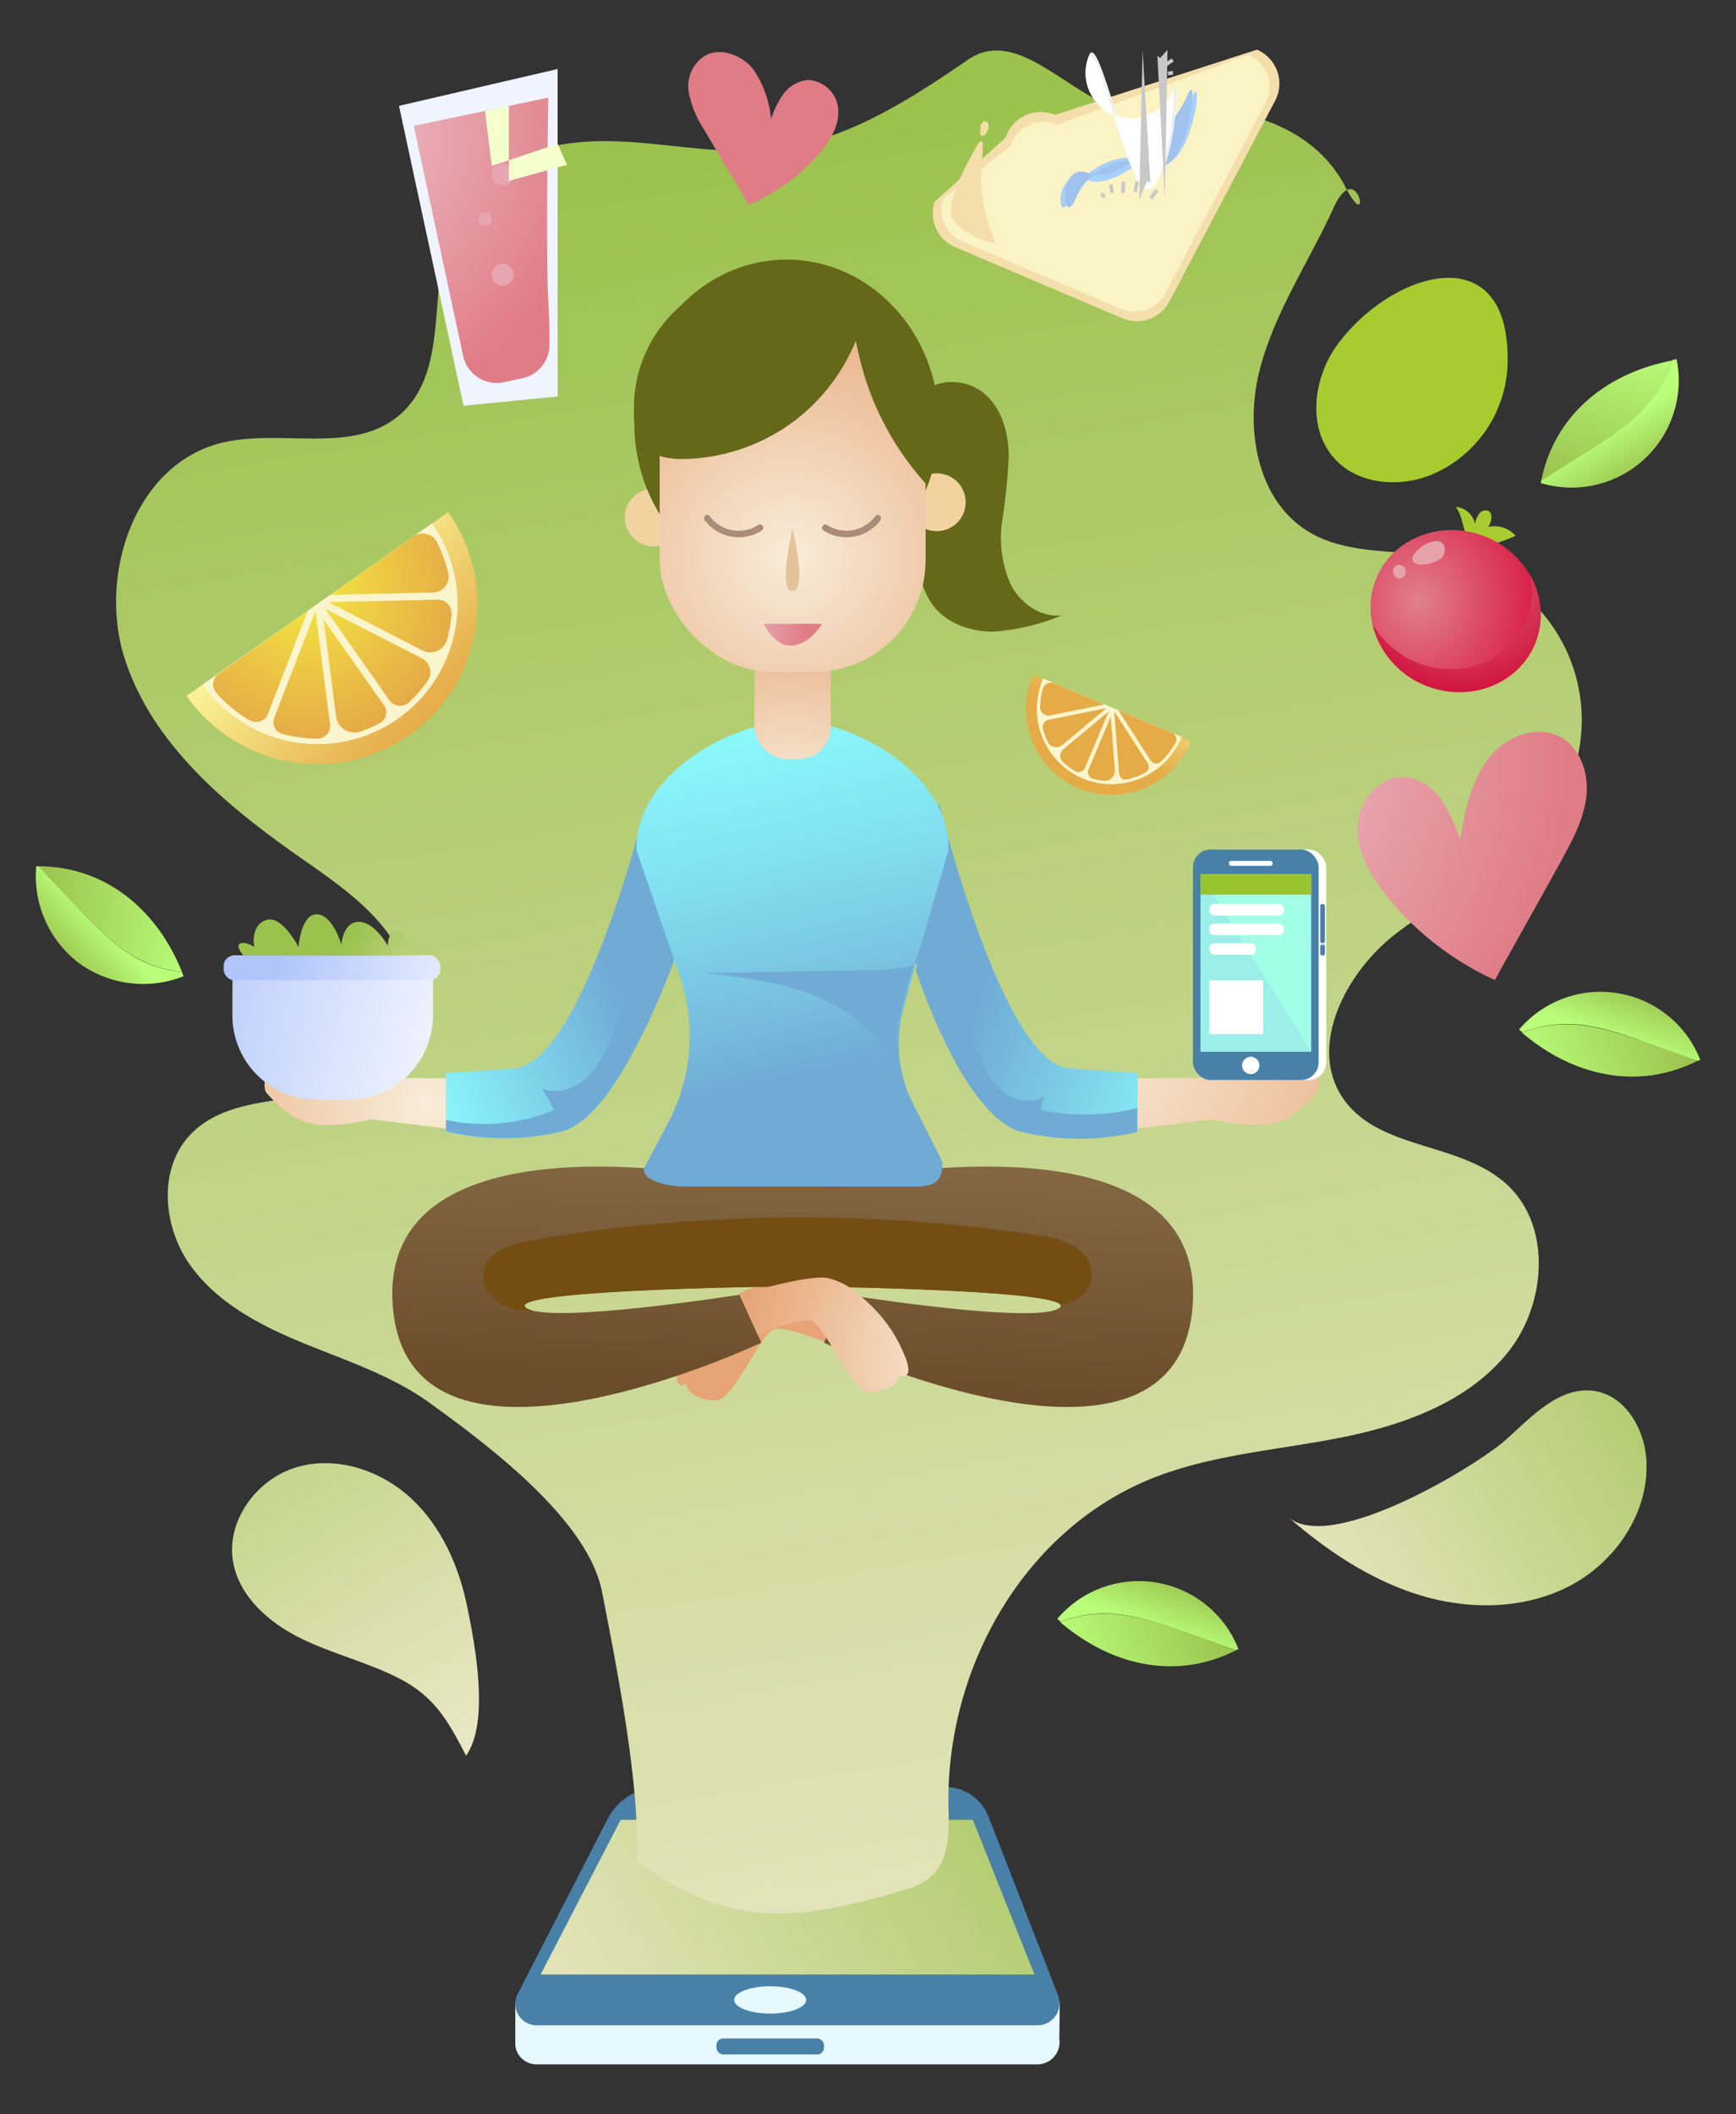 <svg xmlns="http://www.w3.org/2000/svg" xmlns:xlink="http://www.w3.org/1999/xlink" viewBox="0 0 230 280"><rect x="0" y="0" width="230" height="280" fill="#333333" stroke="none"/><defs><style>.cls-1{fill:none;}.cls-2{clip-path:url(#clip-path);}.cls-3{fill:url(#linear-gradient);}.cls-4{fill:#e5f9ff;}.cls-5{fill:#4980a7;}.cls-6{fill:url(#linear-gradient-2);}.cls-7{fill:#a8cc30;}.cls-8{fill:url(#linear-gradient-3);}.cls-9{fill:url(#linear-gradient-4);}.cls-10{fill:#70abd5;}.cls-11{fill:url(#linear-gradient-5);}.cls-12{fill:url(#radial-gradient);}.cls-13{fill:url(#linear-gradient-6);}.cls-14{fill:url(#radial-gradient-2);}.cls-15{fill:url(#radial-gradient-3);}.cls-16{fill:url(#linear-gradient-7);}.cls-17{fill:url(#radial-gradient-4);}.cls-18{fill:#656818;}.cls-19{fill:#f1d3a0;}.cls-20{fill:url(#radial-gradient-5);}.cls-21{fill:#ab8c79;}.cls-22{fill:#e4c29a;}.cls-23{fill:#734d12;}.cls-24{fill:url(#radial-gradient-6);}.cls-25{fill:#f4dfac;}.cls-26{fill:#faf4c5;}.cls-27{fill:#a7d0fa;}.cls-28{fill:#9fc2ef;}.cls-29{fill:#fff;}.cls-30{fill:#efefef;}.cls-31{fill:#c8c8c8;}.cls-32{fill:url(#linear-gradient-8);}.cls-33{fill:#faf5cc;}.cls-34{fill:url(#radial-gradient-7);}.cls-35{fill:url(#radial-gradient-8);}.cls-36{fill:url(#radial-gradient-9);}.cls-37{fill:url(#radial-gradient-10);}.cls-38{fill:url(#radial-gradient-11);}.cls-39{fill:url(#radial-gradient-12);}.cls-40{fill:url(#radial-gradient-13);}.cls-41{fill:#f0f4ff;}.cls-42{fill:url(#radial-gradient-14);}.cls-43{fill:#e8a7b0;}.cls-44{fill:#f4ffcd;}.cls-45{fill:url(#radial-gradient-15);}.cls-46{fill:url(#radial-gradient-16);}.cls-47{fill:#e7a3aa;}.cls-48{fill:#a2ffe7;}.cls-49{fill:#9befe8;}.cls-50{fill:#9ac42f;}.cls-51{fill:url(#linear-gradient-9);}.cls-52{fill:url(#linear-gradient-10);}.cls-53{fill:url(#linear-gradient-11);}.cls-54{fill:url(#linear-gradient-12);}.cls-55{fill:url(#radial-gradient-17);}.cls-56{fill:url(#radial-gradient-18);}.cls-57{fill:url(#radial-gradient-19);}.cls-58{fill:url(#radial-gradient-20);}.cls-59{fill:url(#radial-gradient-21);}.cls-60{fill:url(#radial-gradient-22);}.cls-61{fill:url(#radial-gradient-23);}.cls-62{fill:url(#radial-gradient-24);}.cls-63{fill:url(#linear-gradient-13);}.cls-64{fill:url(#linear-gradient-14);}.cls-65{fill:url(#linear-gradient-15);}.cls-66{fill:url(#linear-gradient-16);}.cls-67{fill:url(#linear-gradient-17);}.cls-68{fill:url(#linear-gradient-18);}.cls-69{fill:url(#linear-gradient-19);}.cls-70{fill:url(#linear-gradient-20);}.cls-71{fill:url(#linear-gradient-21);}.cls-72{fill:url(#linear-gradient-22);}</style><clipPath id="clip-path"><rect class="cls-1" x="-1049" y="199" width="778" height="487"/></clipPath><linearGradient id="linear-gradient" x1="-282.03" y1="984.4" x2="-431" y2="105.64" gradientUnits="userSpaceOnUse"><stop offset="0" stop-color="#f8edd9"/><stop offset="1" stop-color="#9bc24d"/></linearGradient><linearGradient id="linear-gradient-2" x1="56.47" y1="283.31" x2="154.79" y2="224.01" xlink:href="#linear-gradient"/><linearGradient id="linear-gradient-3" x1="147.93" y1="315.78" x2="97.58" y2="18.78" xlink:href="#linear-gradient"/><linearGradient id="linear-gradient-4" x1="52.3" y1="141.24" x2="80.86" y2="128.52" gradientUnits="userSpaceOnUse"><stop offset="0" stop-color="#8dffff"/><stop offset="1" stop-color="#70abd5"/></linearGradient><linearGradient id="linear-gradient-5" x1="164.54" y1="140" x2="130.89" y2="128.45" xlink:href="#linear-gradient-4"/><radialGradient id="radial-gradient" cx="52.64" cy="208.92" r="41.66" gradientUnits="userSpaceOnUse"><stop offset="0" stop-color="#f8edd9"/><stop offset="1" stop-color="#e7a476"/></radialGradient><linearGradient id="linear-gradient-6" x1="106.8" y1="128.78" x2="104.49" y2="184.03" gradientUnits="userSpaceOnUse"><stop offset="0" stop-color="#977b55"/><stop offset="1" stop-color="#6b4d2b"/></linearGradient><radialGradient id="radial-gradient-2" cx="56.5" cy="146.15" r="42.02" xlink:href="#radial-gradient"/><radialGradient id="radial-gradient-3" cx="141.12" cy="137.78" r="57.12" xlink:href="#radial-gradient"/><linearGradient id="linear-gradient-7" x1="95.29" y1="88.3" x2="107.61" y2="142.13" gradientUnits="userSpaceOnUse"><stop offset="0" stop-color="#8dffff"/><stop offset="0.19" stop-color="#8af7fb"/><stop offset="0.49" stop-color="#82e0f0"/><stop offset="0.86" stop-color="#76bbdd"/><stop offset="1" stop-color="#70abd5"/></linearGradient><radialGradient id="radial-gradient-4" cx="104.63" cy="106.29" r="29.95" xlink:href="#radial-gradient"/><radialGradient id="radial-gradient-5" cx="104.73" cy="73.66" r="39.3" xlink:href="#radial-gradient"/><radialGradient id="radial-gradient-6" cx="126.77" cy="179.46" r="29.05" xlink:href="#radial-gradient"/><linearGradient id="linear-gradient-8" x1="999.82" y1="-2045.22" x2="995.69" y2="-2069.6" gradientTransform="translate(413.98 2343.57) rotate(-35.08)" gradientUnits="userSpaceOnUse"><stop offset="0" stop-color="#e5ab47"/><stop offset="1" stop-color="#faf498"/></linearGradient><radialGradient id="radial-gradient-7" cx="996.55" cy="-2069.14" r="20.35" gradientTransform="translate(413.98 2343.57) rotate(-35.08)" gradientUnits="userSpaceOnUse"><stop offset="0" stop-color="#f5ea41"/><stop offset="1" stop-color="#e5ab47"/></radialGradient><radialGradient id="radial-gradient-8" cx="996.55" cy="-2069.14" r="20.35" xlink:href="#radial-gradient-7"/><radialGradient id="radial-gradient-9" cx="996.55" cy="-2069.14" r="20.35" xlink:href="#radial-gradient-7"/><radialGradient id="radial-gradient-10" cx="996.55" cy="-2069.14" r="20.35" xlink:href="#radial-gradient-7"/><radialGradient id="radial-gradient-11" cx="996.55" cy="-2069.14" r="20.35" xlink:href="#radial-gradient-7"/><radialGradient id="radial-gradient-12" cx="996.55" cy="-2069.14" r="20.35" xlink:href="#radial-gradient-7"/><radialGradient id="radial-gradient-13" cx="156.07" cy="100.57" r="51.42" gradientUnits="userSpaceOnUse"><stop offset="0" stop-color="#eec7cf"/><stop offset="1" stop-color="#e07c86"/></radialGradient><radialGradient id="radial-gradient-14" cx="40.75" cy="17.18" r="38.74" xlink:href="#radial-gradient-13"/><radialGradient id="radial-gradient-15" cx="-1173.15" cy="-24.38" r="24.87" gradientTransform="matrix(0.28, 0.69, -0.75, 0.3, 502.51, 892.67)" gradientUnits="userSpaceOnUse"><stop offset="0" stop-color="#e1818a"/><stop offset="1" stop-color="#d80c3c"/></radialGradient><radialGradient id="radial-gradient-16" cx="-1173.15" cy="-24.38" r="24.87" gradientTransform="translate(1061.55 94.33) scale(0.74 0.8)" gradientUnits="userSpaceOnUse"><stop offset="0" stop-color="#e1818a"/><stop offset="1" stop-color="#ce0131"/></radialGradient><linearGradient id="linear-gradient-9" x1="66.9" y1="140.21" x2="21.15" y2="129.65" gradientUnits="userSpaceOnUse"><stop offset="0" stop-color="#fff"/><stop offset="1" stop-color="#b0c5fa"/></linearGradient><linearGradient id="linear-gradient-10" x1="69.93" y1="132.14" x2="37.11" y2="127.12" xlink:href="#linear-gradient-9"/><linearGradient id="linear-gradient-11" x1="64.28" y1="138.99" x2="44.74" y2="126.29" xlink:href="#linear-gradient"/><linearGradient id="linear-gradient-12" x1="8048.78" y1="1863.95" x2="8046.52" y2="1850.61" gradientTransform="matrix(-0.9, -0.38, -0.39, 0.92, 8136.24, 1453.71)" xlink:href="#linear-gradient-8"/><radialGradient id="radial-gradient-17" cx="8046.99" cy="1850.86" r="11.13" gradientTransform="matrix(-0.9, -0.38, -0.39, 0.92, 8136.24, 1453.71)" xlink:href="#radial-gradient-7"/><radialGradient id="radial-gradient-18" cx="8046.99" cy="1850.86" r="11.13" gradientTransform="matrix(-0.9, -0.38, -0.39, 0.92, 8136.24, 1453.71)" xlink:href="#radial-gradient-7"/><radialGradient id="radial-gradient-19" cx="8046.99" cy="1850.86" r="11.13" gradientTransform="matrix(-0.9, -0.38, -0.39, 0.92, 8136.24, 1453.71)" xlink:href="#radial-gradient-7"/><radialGradient id="radial-gradient-20" cx="8046.99" cy="1850.86" r="11.13" gradientTransform="matrix(-0.9, -0.38, -0.39, 0.92, 8136.24, 1453.71)" xlink:href="#radial-gradient-7"/><radialGradient id="radial-gradient-21" cx="8046.99" cy="1850.86" r="11.13" gradientTransform="matrix(-0.9, -0.38, -0.39, 0.92, 8136.24, 1453.71)" xlink:href="#radial-gradient-7"/><radialGradient id="radial-gradient-22" cx="8046.99" cy="1850.86" r="11.13" gradientTransform="matrix(-0.9, -0.38, -0.39, 0.92, 8136.24, 1453.71)" xlink:href="#radial-gradient-7"/><radialGradient id="radial-gradient-23" cx="8063.16" cy="9.18" r="31.59" gradientTransform="matrix(-1.06, 0, 0, 1, 8700.17, 0)" xlink:href="#radial-gradient-13"/><radialGradient id="radial-gradient-24" cx="95.06" cy="82.94" r="11.75" xlink:href="#radial-gradient-13"/><linearGradient id="linear-gradient-13" x1="69.25" y1="245.36" x2="11.2" y2="152.07" xlink:href="#linear-gradient"/><linearGradient id="linear-gradient-14" x1="161.71" y1="222.16" x2="237.38" y2="176.52" xlink:href="#linear-gradient"/><linearGradient id="linear-gradient-15" x1="141.03" y1="221.2" x2="161.5" y2="212.94" gradientUnits="userSpaceOnUse"><stop offset="0" stop-color="#b9ff7a"/><stop offset="1" stop-color="#9bc24d"/></linearGradient><linearGradient id="linear-gradient-16" x1="152.35" y1="215.64" x2="154.99" y2="208.53" xlink:href="#linear-gradient-15"/><linearGradient id="linear-gradient-17" x1="202.22" y1="143.11" x2="222.69" y2="134.85" xlink:href="#linear-gradient-15"/><linearGradient id="linear-gradient-18" x1="213.54" y1="137.55" x2="216.17" y2="130.44" xlink:href="#linear-gradient-15"/><linearGradient id="linear-gradient-19" x1="7784.14" y1="-1093.04" x2="7804.61" y2="-1101.29" gradientTransform="translate(7442.58 2728) rotate(-152.65)" xlink:href="#linear-gradient-15"/><linearGradient id="linear-gradient-20" x1="7795.46" y1="-1098.6" x2="7798.1" y2="-1105.71" gradientTransform="translate(7442.58 2728) rotate(-152.65)" xlink:href="#linear-gradient-15"/><linearGradient id="linear-gradient-21" x1="6209.11" y1="3935.81" x2="6229.58" y2="3927.55" gradientTransform="translate(7151.03 -2395.19) rotate(128.25)" xlink:href="#linear-gradient-15"/><linearGradient id="linear-gradient-22" x1="6220.43" y1="3930.25" x2="6223.07" y2="3923.14" gradientTransform="translate(7151.03 -2395.19) rotate(128.25)" xlink:href="#linear-gradient-15"/></defs><title>meditando</title><g id="Elementos"><g class="cls-2"><rect class="cls-3" x="-1116" y="203" width="1482" height="466"/></g><path class="cls-4" d="M140.41,265.14h-1.87L131,245.78a6.18,6.18,0,0,0-5.76-3.94H87.49a7.88,7.88,0,0,0-7,4.28l-9.78,19H68.27v5.78h0a2.83,2.83,0,0,0,2.82,2.48h66.36a2.93,2.93,0,0,0,2.9-3.32Z"/><path class="cls-5" d="M137.48,268.21H71.12a2.85,2.85,0,0,1-2.55-4.12l11.91-23.17a7.88,7.88,0,0,1,7-4.28h37.75a6.18,6.18,0,0,1,5.76,4l9.21,23.64A2.93,2.93,0,0,1,137.48,268.21Z"/><polygon class="cls-6" points="137.05 261.48 71.63 261.48 82.23 241 128.89 241 137.05 261.48"/><path class="cls-7" d="M177.28,45.52c-3.31,4.42-4.18,11.2-.43,15.26,3.17,3.44,8.7,3.85,13,2a16.45,16.45,0,0,0,9.87-14.19C200.44,31.09,184.63,35.68,177.28,45.52Z"/><path class="cls-8" d="M125.68,240.11c-.7-19.33,10.47-38.7,28.75-45,7.76-2.69,16.07-3.23,24.1-4.91s16.26-4.79,21.34-11.23,5.73-16.91-.45-22.31S183,152.26,178.19,145.8c-5.09-6.83-.1-16.81,6.62-22.05s15.22-8.42,20.35-15.23A21.86,21.86,0,0,0,192.9,74.13c-6.5-1.59-13.84-.26-19.56-3.74-6.77-4.11-8.41-13.53-6.49-21.22s6.52-14.38,9.81-21.6,5.17,4.14,1.54-2.9c-4.36-8.45-15.42-11.53-24.74-9.67S136.1,2.53,128.26,7.9s-16.18,10.75-25.62,11.86c-7.38.87-14.8-1-22.22-1.07s-15.71,2.07-19.5,8.46c-5.07,8.52-.49,21.58-8.12,27.92C46.54,60.28,37,56.66,29.1,58.71c-11.37,3-16.21,17.68-12.48,28.82s13.34,19.16,23,25.92c4.55,3.2,9.33,6.38,12.38,11s3.91,11.27.42,15.61c-6.21,7.72-20.3,3-27.17,10.17-4.31,4.48-3.7,12.11-.13,17.2s9.37,8.11,15.12,10.46S52,182.2,57,185.84c7.87,5.69,20.92,15.47,22.77,25s5.14,25.92,4.56,35.61c12.27,9.07,21.4,8.08,36,3.67C125,248.72,125.85,245,125.68,240.11Z"/><path class="cls-9" d="M85.17,108S77,140.92,68.05,141.5l-9,.58v7.79a33.54,33.54,0,0,0,15.31,0c7.8-2,14-21.33,14-21.33Z"/><path class="cls-10" d="M86.76,116.45a138.24,138.24,0,0,1-5.38,19.8,16.25,16.25,0,0,1-3.23,6.07c-1.6,1.67-4.13,2.68-6.3,1.87L73.42,147a24,24,0,0,1-14.33,1.3v1.54a33.54,33.54,0,0,0,15.31,0c7.8-2,15.28-23.65,15.28-23.65Z"/><path class="cls-11" d="M124.41,106.32s8.38,34.6,17.33,35.18l8.95.58v7.79a33.49,33.49,0,0,1-15.3,0c-7.8-2-14-21.33-14-21.33Z"/><path class="cls-12" d="M90.41,180.13a18,18,0,0,1,2.28-3.91,20.5,20.5,0,0,1,3.51-3.58,9.23,9.23,0,0,1,4.3-2.28c2.93-.38,11.56,2.26,11.56,2.26l-2.4,5.26s-5.36-2.27-7.09-1.84-5.2,9-7.51,9.39c-1.31.24-4.29-.69-4.11-2.27a.63.63,0,0,1-1,.11C89.22,182.67,90.15,180.76,90.41,180.13Z"/><path class="cls-13" d="M122.63,154.86v-4.09H87.4v4.09c-13.66-1.2-37-.53-35.34,18.33,2.31,26.57,48.81,4.62,48.81,4.62L98,171.46s-25.41,4-28.3,1.73,31.19-2.78,31.19-2.78h8.29s34.08.47,31.19,2.78-28.3-1.73-28.3-1.73l-2.89,6.35s46.5,21.95,48.81-4.62C159.61,154.33,136.3,153.66,122.63,154.86Z"/><path class="cls-14" d="M50.52,142.73s.1-.54-.44-4c-.68-4.39-4.16-4.2-4-2.92s3.64,7.33,0,7-5.66-6.23-7-6.41-1.64,1.18-1.4,2.54.19,0-.61,0-2.8,4.65-1.7,5.87,3.65,4,7,4.15a25.47,25.47,0,0,0,6.77-.73l9.93,1.22v-6.65Z"/><path class="cls-15" d="M159.27,142.73c-.05,0-.1-.54.44-4,.68-4.39,4.16-4.2,4-2.92s-3.64,7.33,0,7,5.66-6.23,6.94-6.41,1.65,1.18,1.41,2.54-.19,0,.61,0,2.8,4.65,1.7,5.87-3.66,4-6.95,4.15a25.47,25.47,0,0,1-6.77-.73l-9.94,1.22v-6.65Z"/><path class="cls-1" d="M124.42,120.66c-.18,1.16-.37,2.38-.56,3.64A12.55,12.55,0,0,0,124.42,120.66Z"/><path class="cls-10" d="M137.84,147l.52-1.91c-1.78,1.28-4.41.6-6-.92a14.39,14.39,0,0,1-3.08-5.74l-6.66-19-1.25,9.15s6.21,19.31,14,21.33a33.49,33.49,0,0,0,15.3,0v-3.16A29.18,29.18,0,0,1,137.84,147Z"/><path class="cls-16" d="M125.66,112.61c0-.21,0-.42,0-.63-.17-9.23-12.07-16.66-21.34-16.66l1.57.07c-9.27,0-21.39,7.36-21.56,16.59,0,.21,0,.42,0,.63l5.71,16.62a24.52,24.52,0,0,1-1.48,19.38c-1.71,3.27-3.23,6.09-3.23,6.09-.36,1.55,3,2.43,5.27,2.43h28.75c3.47,0,5.49.25,5.49-3.22L121,146.24a17.59,17.59,0,0,1-1.3-12.7C121.93,125.31,125.66,112.61,125.66,112.61Z"/><path class="cls-10" d="M121.15,127.73c-1.46.79-7.44.79-9.09.81-7.63.1-11,.22-18.64.32,4.68.53,9.43,1.08,13.84,2.74s8.54,4.57,10.69,8.77,1.92,9.78-1.32,13.21a12.85,12.85,0,0,1-7.34,3.55h10.1c3.47,0,5.49.25,5.49-3.22L118,140.37a86.37,86.37,0,0,1,4.32-16.07C121.79,125.75,122.54,127,121.15,127.73Z"/><path class="cls-1" d="M86,123.31a12.81,12.81,0,0,0,1,2.86L85.62,119A19.43,19.43,0,0,0,86,123.31Z"/><rect class="cls-17" x="99.96" y="82.61" width="10.11" height="17.91" rx="4.24"/><path class="cls-18" d="M130.86,52.53c2,2,2.76,5,2.79,7.87a81.4,81.4,0,0,1-.86,8.52,15.35,15.35,0,0,0,1.07,8.39c1.28,2.55,4,4.54,6.86,4.17a29.32,29.32,0,0,1-8.79,2.15c-3,.1-6.25-.89-8.14-3.25s-2.1-5.23-2.25-8.06A108,108,0,0,1,122,54.7c.21-2,.35-3.32,2.43-3.89A6.71,6.71,0,0,1,130.86,52.53Z"/><circle class="cls-19" cx="124.11" cy="66.51" r="3.83"/><circle class="cls-19" cx="86.6" cy="68.53" r="3.83"/><ellipse class="cls-18" cx="104.22" cy="56.09" rx="20.18" ry="21.71"/><rect class="cls-20" x="87.4" y="40.45" width="35.23" height="48.52" rx="14.79"/><path class="cls-21" d="M93.4,68.93a5.62,5.62,0,0,0,7.53,1.32c.47-.3,0-1-.44-.75A4.77,4.77,0,0,1,94,68.32c-.34-.44-1,.18-.61.61Z"/><path class="cls-21" d="M116.63,68.93a5.62,5.62,0,0,1-7.53,1.32c-.47-.3,0-1,.44-.75A4.77,4.77,0,0,0,116,68.32c.34-.44,1,.18.61.61Z"/><path class="cls-18" d="M105.82,55.3a25.23,25.23,0,0,1-14.93,5.48c-1.91.06-4-.18-5.34-1.53A6.7,6.7,0,0,1,84,54.69,17.8,17.8,0,0,1,113.1,40.25c1.83,1.5,1.18,2.63.37,4.67a25.41,25.41,0,0,1-7.65,10.38Z"/><path class="cls-18" d="M122.72,64.19a29.58,29.58,0,0,0-.59-14,15.49,15.49,0,0,0-3-6c-1.11-1.26-3.31-3-5.13-2.87s-.65,3.61-.39,4.83a37.95,37.95,0,0,0,9.14,18Z"/><path class="cls-22" d="M105,70s-2,8.38,0,8.28S105,70,105,70Z"/><path class="cls-23" d="M144.67,169.05a4.58,4.58,0,0,0-2.4-4.06,12.86,12.86,0,0,0-4.74-1.38,210,210,0,0,0-67.17.65c-2.63.45-5.78,1.45-6.3,4.06-.41,2.06,1.24,4.09,3.22,4.82a8.81,8.81,0,0,0,3.31.44,2.43,2.43,0,0,1-.91-.39c-2.89-2.31,31.19-2.78,31.19-2.78h8.29s30.16.42,31.33,2.39l.2,0C142.62,172.44,144.5,171,144.67,169.05Z"/><path class="cls-24" d="M119.63,179a18,18,0,0,0-2.28-3.91,20.51,20.51,0,0,0-3.51-3.58,9,9,0,0,0-4.3-2.28c-2.94-.39-11.56,2.25-11.56,2.25l2.39,5.26s5.37-2.27,7.1-1.83,5.2,9,7.51,9.38c1.31.25,4.29-.69,4.1-2.27a.65.65,0,0,0,1,.11C120.81,181.51,119.89,179.6,119.63,179Z"/><path class="cls-25" d="M148.71,42.15l-22.16-9.42a4.87,4.87,0,0,1-2.72-6l9.41-8.51a4.87,4.87,0,0,1,6.53-3l26.76-8.64a4.88,4.88,0,0,1,2.41,6.76l-14,26.57A4.87,4.87,0,0,1,148.71,42.15Z"/><path class="cls-26" d="M148.53,40.9l-21-8.9A4.6,4.6,0,0,1,125,26.31l8.89-7a4.62,4.62,0,0,1,6.18-2.8l25.3-9.25a4.6,4.6,0,0,1,2.28,6.39L154.4,38.81A4.6,4.6,0,0,1,148.53,40.9Z"/><path class="cls-27" d="M157.89,13c-1.89,4.43-9.62,12.66-14,10.78s-3.89,6.84-2,2.4a8.73,8.73,0,0,1,11.44-4.62C157.7,23.46,159.77,8.58,157.89,13Z"/><path class="cls-28" d="M157.32,12.63c-1.79,4.21-9,12.06-13.13,10.32s-3.48,7.6-1.69,3.39a8.15,8.15,0,0,1,10.64-4.47C157.23,23.61,159.1,8.43,157.32,12.63Z"/><path class="cls-29" d="M155.37,12a6,6,0,1,1-11.06-4.7c1.29-3.06,4.82,15.52,7.88,16.81S156.67,8.94,155.37,12Z"/><path class="cls-30" d="M151.82,25c2.9,1.24,4.33-15.51,3.35-12.56.07-.14.14-.28.2-.43,1.3-3.06-.12,13.41-3.18,12.11S145.6,4.24,144.31,7.3a4.13,4.13,0,0,0-.17.45C145.58,5,148.91,23.76,151.82,25Z"/><path class="cls-29" d="M147.49,15.18a6,6,0,0,0,7.68-2.75c1-2.95-.45,13.8-3.35,12.56s-6.24-20-7.68-17.24A6,6,0,0,0,147.49,15.18Z"/><polygon class="cls-31" points="151.38 6.63 150.94 26.44 151.97 24.02 152.41 24.21 151.38 6.63"/><rect class="cls-31" x="152.16" y="25.5" width="1.39" height="0.48" transform="translate(41.79 133.86) rotate(-53.79)"/><polygon class="cls-31" points="153.7 7.69 153.34 7.37 154.33 26.28 154.68 6.6 153.7 7.69"/><rect class="cls-31" x="154.34" y="8.03" width="1.14" height="0.48" transform="translate(24.06 91.6) rotate(-35.55)"/><rect class="cls-31" x="154.74" y="9.45" width="0.67" height="0.48" transform="translate(0.44 24.86) rotate(-9.18)"/><rect class="cls-31" x="149.82" y="24.5" width="1.39" height="0.48" transform="translate(100.54 168.86) rotate(-80.21)"/><rect class="cls-31" x="148.07" y="24.54" width="1.47" height="0.48" transform="translate(113.49 171.44) rotate(-85.91)"/><rect class="cls-31" x="147.02" y="24.44" width="0.48" height="1.14" transform="translate(-2.08 21.91) rotate(-8.45)"/><rect class="cls-31" x="145.89" y="25.55" width="0.48" height="0.67" transform="translate(11.38 88.07) rotate(-34.82)"/><path class="cls-25" d="M129.49,19.19s-4.3,7.13-3.38,9.51S132,32.36,132,32.36A24.93,24.93,0,0,1,130.13,26C129.58,22.3,131,17.09,129.49,19.19Z"/><path class="cls-25" d="M130.4,17.9a.86.86,0,0,0,.28-.29,1.91,1.91,0,0,0,.28-.83.67.67,0,0,0-.29-.71.52.52,0,0,0-.59.22,1.28,1.28,0,0,0-.18.64C129.88,17.23,129.71,18.3,130.4,17.9Z"/><path class="cls-32" d="M54.23,97.33a21.17,21.17,0,0,0,5.16-29.51L24.72,92.17A21.17,21.17,0,0,0,54.23,97.33Z"/><path class="cls-33" d="M52.71,95.17a18.55,18.55,0,0,0,4.52-25.83L26.88,90.65A18.55,18.55,0,0,0,52.71,95.17Z"/><path class="cls-33" d="M52.71,95.17a18.55,18.55,0,0,0,4.52-25.83L26.88,90.65A18.55,18.55,0,0,0,52.71,95.17Z"/><path class="cls-34" d="M59.24,84.68a18.17,18.17,0,0,0,.58-3.36A1.8,1.8,0,0,0,58,79.41l-14.5.33L56,86.15A2.3,2.3,0,0,0,59.24,84.68Z"/><path class="cls-35" d="M37.4,97.19a17.93,17.93,0,0,0,4.67.62,1.67,1.67,0,0,0,1.65-1.89l-1.92-15L36.33,95.06A1.61,1.61,0,0,0,37.4,97.19Z"/><path class="cls-36" d="M54.19,93a17.7,17.7,0,0,0,2.46-2.82,2.06,2.06,0,0,0-.75-3L43.08,80.62l8.51,12.12A1.73,1.73,0,0,0,54.19,93Z"/><path class="cls-37" d="M47.75,96.88a19,19,0,0,0,2.55-1.09,1.64,1.64,0,0,0,.58-2.39l-8-11.34,1.64,12.78A2.46,2.46,0,0,0,47.75,96.88Z"/><path class="cls-38" d="M28.63,91.71a17.68,17.68,0,0,0,4.45,3.68,1.7,1.7,0,0,0,2.43-.87l5.27-13.63L29,89.2A1.7,1.7,0,0,0,28.63,91.71Z"/><path class="cls-39" d="M54.79,71.05l-11,7.72,13.59-.31a2.1,2.1,0,0,0,2-2.6,18,18,0,0,0-1.52-4.1A2.11,2.11,0,0,0,54.79,71.05Z"/><path class="cls-40" d="M198.06,129.79a39.37,39.37,0,0,1-14.3-11.08c-2.11-2.61-3.95-5.71-3.89-9.07s2.68-6.84,6-6.76a6.79,6.79,0,0,1,5.05,3,20.13,20.13,0,0,1,2.55,5.45c.51-3.69,1.38-7.61,3.55-10.64s6.47-4.87,9.73-3.08c2.65,1.46,3.76,4.83,3.43,7.83s-1.8,5.74-3.25,8.39C204.1,119,200.92,124.57,198.06,129.79Z"/><polygon class="cls-41" points="52.86 14.02 73.88 9.14 73.88 52.51 61.41 53.73 52.86 14.02"/><path class="cls-42" d="M54.82,16.67l17.82-3.74s-.36,20.61,0,26.79c.14,2.44.17,4.47.15,6a4.51,4.51,0,0,1-3.59,4.37l-2.49.53a4.53,4.53,0,0,1-5.35-3.48Z"/><circle class="cls-43" cx="66.61" cy="36.36" r="1.46" transform="translate(-4.15 8.95) rotate(-7.45)"/><path class="cls-43" d="M65.15,29a.89.89,0,1,1-.89-.89A.89.89,0,0,1,65.15,29Z"/><circle class="cls-43" cx="66.61" cy="23.08" r="1.46"/><polygon class="cls-44" points="64.26 14.69 67.42 14.02 67.42 23.95 75.13 21.83 73.88 19.04 65.15 21.98 64.26 14.69"/><path class="cls-7" d="M195.42,69.37A3.23,3.23,0,0,1,196,68a1,1,0,0,1,1.24-.31c.61.42.34,1.44-.06,2.08a3.74,3.74,0,0,1,3.63,1.2c-.06-.06-4.56,2.2-5.87,1-1.12-1-1-3.51-2.08-4.83A2.78,2.78,0,0,1,195.42,69.37Z"/><ellipse class="cls-45" cx="192.85" cy="80.93" rx="10.62" ry="11.37" transform="translate(46.19 230.03) rotate(-68.24)"/><path class="cls-46" d="M202.76,76.26a10.26,10.26,0,0,1,.09,3.79c-1,5.81-6.74,9.54-12.89,8.35a11.92,11.92,0,0,1-8.15-5.84,11.71,11.71,0,0,0,9.3,8.88c6.15,1.19,11.92-2.55,12.88-8.35A10.47,10.47,0,0,0,202.76,76.26Z"/><path class="cls-47" d="M188,72.68c-1,.84-1.41,1.91.16,2.09a3.81,3.81,0,0,0,1.41-.21,3.93,3.93,0,0,0,1.22-.5,1.46,1.46,0,0,0,.63-1.18C191.38,70.94,189.26,71.62,188,72.68Z"/><path class="cls-47" d="M186.22,75.49v0a.94.94,0,0,1-.57,1.11.85.85,0,0,1-1-.62A.83.83,0,1,1,186.22,75.49Z"/><rect class="cls-29" x="159.06" y="112.5" width="16.65" height="30.53" rx="2.34"/><rect class="cls-5" x="158.05" y="112.5" width="16.65" height="30.53" rx="2.34"/><rect class="cls-48" x="159.06" y="115.74" width="14.66" height="23.54"/><polygon class="cls-49" points="159.06 115.74 173.72 139.28 159.06 139.28 159.06 115.74"/><rect class="cls-29" x="160.22" y="119.71" width="9.89" height="1.52" rx="0.64"/><rect class="cls-29" x="160.22" y="122.31" width="9.89" height="1.52" rx="0.64"/><rect class="cls-29" x="160.22" y="124.91" width="6.17" height="1.52" rx="0.64"/><rect class="cls-50" x="159.06" y="115.74" width="14.66" height="2.74"/><rect class="cls-29" x="160.22" y="129.82" width="7.13" height="7.13"/><rect class="cls-29" x="162.82" y="114.01" width="5.78" height="0.65" rx="0.27"/><circle class="cls-29" cx="165.71" cy="141.1" r="1.15"/><rect class="cls-5" x="174.92" y="119.71" width="0.61" height="5.2" rx="0.25"/><rect class="cls-5" x="174.92" y="125.08" width="0.61" height="1.46" rx="0.25"/><path class="cls-51" d="M30.79,126.53H57.36a0,0,0,0,1,0,0v7.94a11.15,11.15,0,0,1-11.15,11.15H41.94a11.15,11.15,0,0,1-11.15-11.15v-7.94A0,0,0,0,1,30.79,126.53Z"/><rect class="cls-52" x="29.64" y="126.53" width="28.69" height="3.28" rx="1.38"/><path class="cls-53" d="M32.24,126.53H54.76s-.77-3.37-2.12-3.27-1.25,2-1.25,2-1.73-3.18-3.85-3.18-2.31,3-2.31,3-1.15-4-3.27-4-2.41,4.33-2.41,4.33-2.21-4.33-4.33-3.56-1.54,3.56-1.54,3.56-1.06-.77-1.83-.48S32.24,126.53,32.24,126.53Z"/><path class="cls-54" d="M142.88,104.41a11.47,11.47,0,0,1-6-15.09l20.93,8.83A11.47,11.47,0,0,1,142.88,104.41Z"/><path class="cls-33" d="M143.44,103.08a10,10,0,0,1-5.21-13.21l18.32,7.73A10.06,10.06,0,0,1,143.44,103.08Z"/><path class="cls-33" d="M143.44,103.08a10,10,0,0,1-5.21-13.21l18.32,7.73A10.06,10.06,0,0,1,143.44,103.08Z"/><path class="cls-55" d="M138.85,98.28a9.53,9.53,0,0,1-.67-1.73,1,1,0,0,1,.75-1.23l7.68-1.55-5.88,4.9A1.23,1.23,0,0,1,138.85,98.28Z"/><path class="cls-56" d="M151.73,102.33a9.84,9.84,0,0,1-2.39.89.89.89,0,0,1-1.08-.81l-.64-8.21,4.44,6.87A.89.89,0,0,1,151.73,102.33Z"/><path class="cls-57" d="M142.43,102.12a9.68,9.68,0,0,1-1.61-1.21,1.13,1.13,0,0,1,.07-1.69l6-5-3.15,7.46A.93.93,0,0,1,142.43,102.12Z"/><path class="cls-58" d="M146.24,103.4a9.39,9.39,0,0,1-1.46-.28.88.88,0,0,1-.57-1.2l2.95-7,.54,7A1.35,1.35,0,0,1,146.24,103.4Z"/><path class="cls-59" d="M155.74,98.37a9.75,9.75,0,0,1-1.94,2.49.9.9,0,0,1-1.37-.17l-4.27-6.63,7.14,3A.92.92,0,0,1,155.74,98.37Z"/><path class="cls-60" d="M139.69,90.49l6.65,2.8-7.19,1.45a1.12,1.12,0,0,1-1.34-1.14,9.71,9.71,0,0,1,.35-2.37A1.14,1.14,0,0,1,139.69,90.49Z"/><path class="cls-61" d="M99.19,27.13a25.83,25.83,0,0,0,9.34-6.8c1.38-1.61,2.58-3.52,2.54-5.58a4.2,4.2,0,0,0-3.95-4.15,4.47,4.47,0,0,0-3.29,1.81,11.68,11.68,0,0,0-1.67,3.35,14,14,0,0,0-2.32-6.53c-1.42-1.86-4.23-3-6.36-1.9a4.76,4.76,0,0,0-2.24,4.81,13.67,13.67,0,0,0,2.13,5.16C95.24,20.51,97.32,23.92,99.19,27.13Z"/><path class="cls-62" d="M101.14,82.61h7.76s-1.57,2.89-4.32,2.89C102.64,85.5,101.14,82.61,101.14,82.61Z"/><path class="cls-63" d="M61.9,212.77c-1.1-5.38-3.43-10.65-7.46-14.37s-9.94-5.66-15.2-4.08-9.3,7.11-8.36,12.51c.81,4.62,4.77,8.08,9,10.15s8.85,3.16,13,5.29c4.81,2.47,6.55,5.78,8.87,10.23C64.92,228.07,62.9,217.62,61.9,212.77Z"/><path class="cls-64" d="M199.59,190.6c3.39-3.06,7-7,11.55-6.41,4.23.57,6.87,5.2,7,9.47.27,6.79-4.18,13.27-10.22,16.39s-13.35,3.18-19.84,1.19-12.27-5.87-17.41-10.33C176.37,205.83,195.71,194.1,199.59,190.6Z"/><rect class="cls-5" x="94.92" y="269.95" width="14.25" height="2.12" rx="0.89"/><ellipse class="cls-4" cx="102.04" cy="264.85" rx="4.77" ry="1.81"/><path class="cls-65" d="M163.79,218.53l-7.11-2.48c-3.32-1.16-6.7-2.33-10.21-2.35a15.81,15.81,0,0,0-6,1.12C147.25,220.62,155.87,222.57,163.79,218.53Z"/><path class="cls-66" d="M156.68,216.05l7.11,2.48.29-.15a14.18,14.18,0,0,0-24-4l.45.4a15.81,15.81,0,0,1,6-1.12C150,213.72,153.36,214.89,156.68,216.05Z"/><path class="cls-67" d="M225,140.43,217.86,138c-3.31-1.16-6.69-2.32-10.2-2.35a16.21,16.21,0,0,0-6,1.12C208.44,142.53,217.06,144.48,225,140.43Z"/><path class="cls-68" d="M217.86,138l7.12,2.48.28-.14a14.18,14.18,0,0,0-24-4l.46.39a16.21,16.21,0,0,1,6-1.12C211.17,135.63,214.55,136.79,217.86,138Z"/><path class="cls-69" d="M5.13,114.72c1.72,1.82,3.45,3.64,5.17,5.47,2.41,2.55,4.88,5.14,8,6.77a16,16,0,0,0,5.81,1.74C20.78,120.45,14,114.76,5.13,114.72Z"/><path class="cls-70" d="M10.3,120.19c-1.72-1.83-3.45-3.65-5.17-5.47H4.8a14.49,14.49,0,0,0,5.64,12.81,14.47,14.47,0,0,0,13.88,1.75l-.22-.57A16,16,0,0,1,18.29,127C15.18,125.33,12.71,122.74,10.3,120.19Z"/><path class="cls-71" d="M204.19,63.69l6.36-4c2.95-1.89,6-3.82,8.16-6.56a16.1,16.1,0,0,0,2.81-5.38C212.79,49.41,205.92,55,204.19,63.69Z"/><path class="cls-72" d="M210.55,59.65l-6.36,4-.06.32a14.19,14.19,0,0,0,18-16.41l-.59.11a16.1,16.1,0,0,1-2.81,5.38C216.52,55.83,213.5,57.76,210.55,59.65Z"/></g></svg>